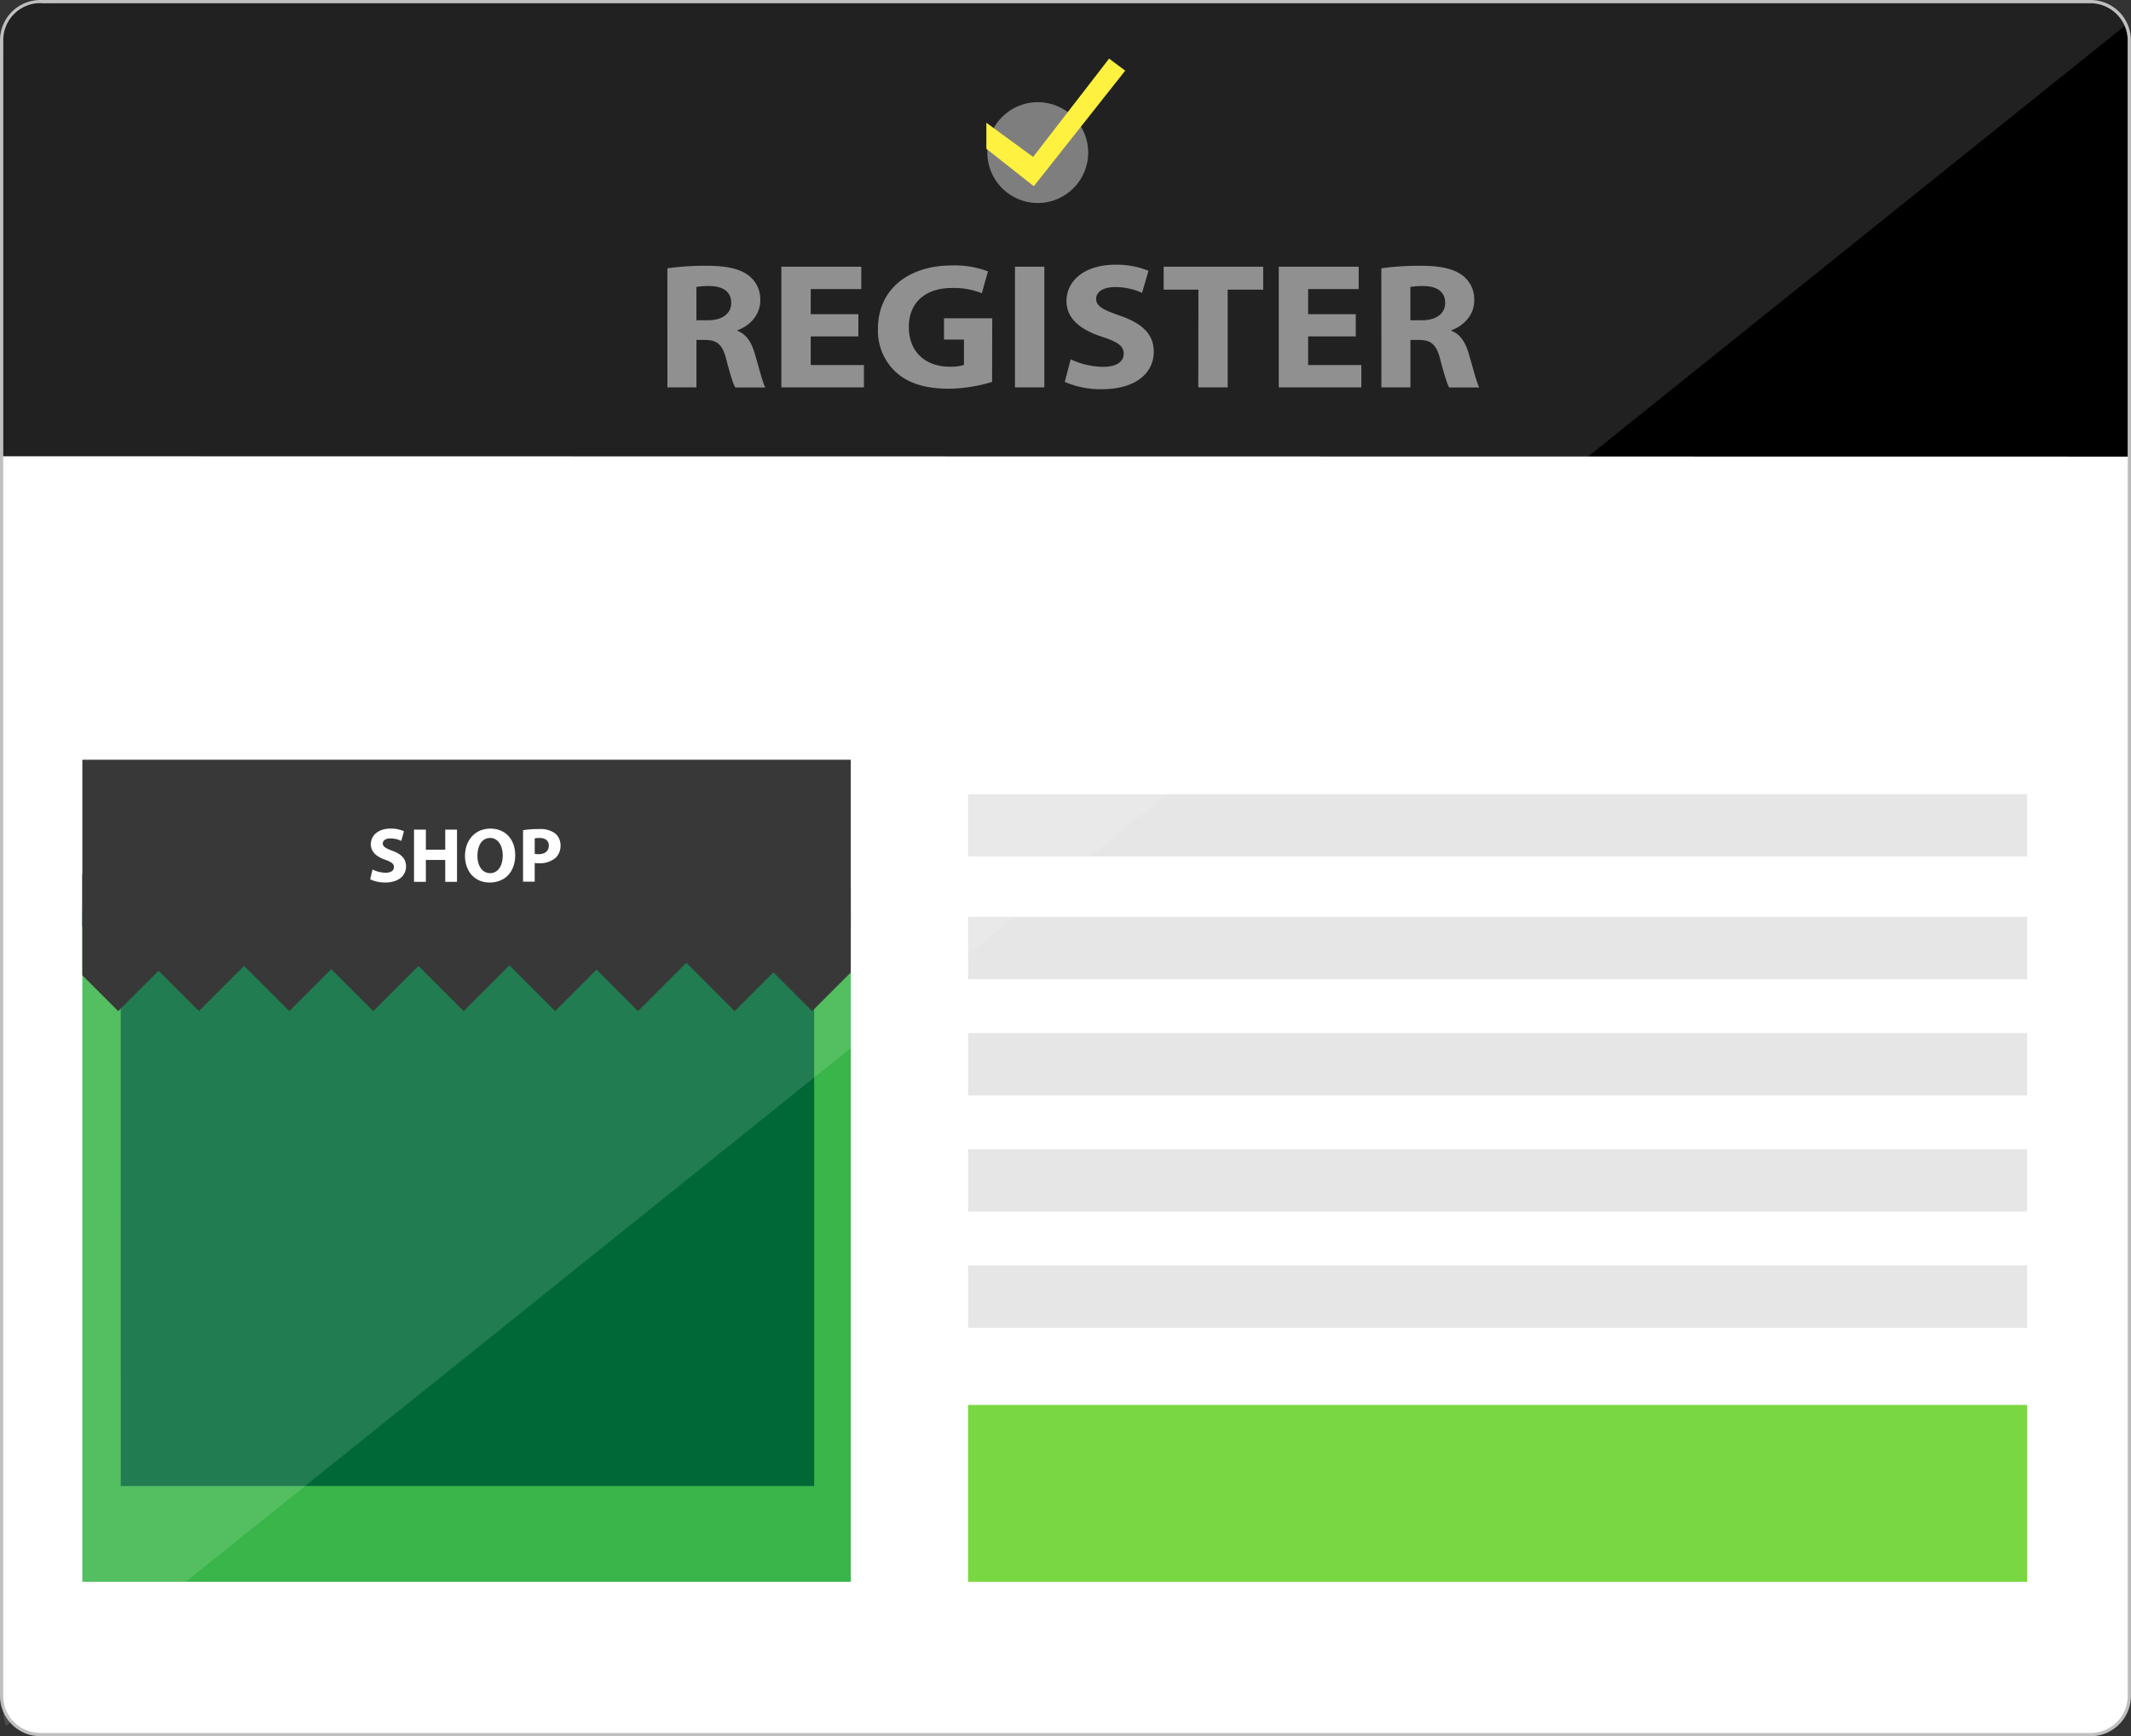 <svg xmlns="http://www.w3.org/2000/svg" viewBox="0 0 660.02 537.85"><rect x="0" y="0" width="660.02" height="537.85" fill="#333333" stroke="none"/><defs><style>.cls-1{fill:none}.cls-2{fill:#fff}.cls-4{fill:#7f7f7f}.cls-6{fill:#39b54a}.cls-7{fill:#e6e6e6}.cls-12{fill:#1a1a1a}</style><clipPath id="clip-path"><path class="cls-1" d="M25.5 235.35h238v254.67h-238z"/></clipPath></defs><g id="Layer_1" data-name="Layer 1"><rect class="cls-2" x=".5" y=".5" width="659.02" height="536.85" rx="12" ry="12"/><path d="M647.52 537.85H12.5A12.51 12.51 0 0 1 0 525.35V12.5A12.51 12.51 0 0 1 12.5 0h635A12.51 12.51 0 0 1 660 12.5v512.85a12.51 12.51 0 0 1-12.48 12.5zM12.5 1A11.51 11.51 0 0 0 1 12.5v512.85a11.51 11.51 0 0 0 11.5 11.5h635a11.51 11.51 0 0 0 11.5-11.5V12.5A11.51 11.51 0 0 0 647.52 1z" fill="#bfbfbf"/><path d="M659 141.45l-658-.1V12.29A11.44 11.44 0 0 1 13.31 1h634.61A11.59 11.59 0 0 1 659 12.21z"/><path class="cls-4" d="M206.7 83.11a85.29 85.29 0 0 1 12.08-.78c6 0 10.12.83 13 2.94a9.24 9.24 0 0 1 3.69 7.83c0 4.77-3.63 8-7.08 9.21v.17c2.8 1.05 4.34 3.55 5.36 7 1.25 4.22 2.5 9.1 3.27 10.55h-9.28c-.65-1.05-1.61-4.11-2.8-8.72s-2.8-5.94-6.49-6h-2.74V120h-9zm9 16.1h3.57c4.52 0 7.2-2.11 7.2-5.38 0-3.44-2.5-5.16-6.67-5.22a24.27 24.27 0 0 0-4.11.28zM265.85 104.21H251.1v8.88h16.48V120H242V82.62h24.76v6.94H251.1v7.77h14.76zM307.27 118.31a47.81 47.81 0 0 1-13.39 2.11c-7.32 0-12.62-1.72-16.31-5.05a17.47 17.47 0 0 1-5.65-13.6c.06-12.43 9.76-19.54 22.91-19.54A29.39 29.39 0 0 1 306 84.06l-1.9 6.77a23.62 23.62 0 0 0-9.34-1.61c-7.56 0-13.27 4-13.27 12.1 0 7.72 5.18 12.27 12.62 12.27a12.94 12.94 0 0 0 4.46-.56v-7.83h-6.19v-6.6h14.94zM323.46 82.62V120h-9.1V82.62zM331.61 111.31a24.48 24.48 0 0 0 10.06 2.33c4.17 0 6.37-1.61 6.37-4.05s-1.9-3.66-6.72-5.27c-6.67-2.16-11-5.61-11-11C330.3 86.89 336 82 345.48 82a26.1 26.1 0 0 1 10.24 1.89l-2 6.83a20.19 20.19 0 0 0-8.39-1.78c-3.93 0-5.83 1.67-5.83 3.61 0 2.39 2.26 3.44 7.44 5.27 7.08 2.44 10.41 5.88 10.41 11.16 0 6.27-5.18 11.6-16.19 11.6a27.83 27.83 0 0 1-11.37-2.28zM371.18 89.72h-10.77v-7.1h30.83v7.11h-11V120h-9.1zM419.92 104.21h-14.76v8.88h16.48V120h-25.58V82.62h24.76v6.94h-15.66v7.77h14.76zM427.83 83.11a85.29 85.29 0 0 1 12.08-.78c6 0 10.12.83 13 2.94a9.24 9.24 0 0 1 3.69 7.83c0 4.77-3.63 8-7.08 9.21v.17c2.8 1.05 4.34 3.55 5.36 7 1.25 4.22 2.5 9.1 3.27 10.55h-9.28c-.65-1.05-1.61-4.11-2.8-8.72s-2.8-5.94-6.49-6h-2.74V120h-9zm9 16.1h3.57c4.52 0 7.2-2.11 7.2-5.38 0-3.44-2.5-5.16-6.67-5.22a24.27 24.27 0 0 0-4.11.28z"/><circle cx="321.42" cy="47.27" r="15.62" fill="#6b6b6b"/><path class="cls-2" d="M39.83 336.01h94v110.67h-94z"/><path class="cls-6" d="M138.83 451.68h-104V331h104zm-94-10h84V341h-84z"/><path class="cls-7" d="M299.83 284.01h328v19.33h-328zM299.83 320.01h328v19.33h-328zM299.83 356.01h328v19.33h-328zM299.83 392.01h328v19.33h-328zM299.83 246.01h328v19.33h-328z"/><path fill="#ffef22" d="M348.5 21.89l-28.3 35.8-14.7-11.6v-8.07l14.48 10.6 23.54-30.47 4.98 3.74z"/><path fill="#79d841" d="M299.83 435.23h328v54.79h-328z"/></g><g clip-path="url(#clip-path)" id="Layer_2" data-name="Layer 2"><path class="cls-6" d="M21.47 282h259.34v208.02H21.47z"/><path fill="#006837" d="M32.39 286.44h224.77v178.91H32.39z"/><path class="cls-6" d="M262.17 470.35H27.39V281.44h234.78zm-224.77-10h214.77V291.44H37.39z"/><path class="cls-12" d="M25 235.08h245.5v52H25z"/><path class="cls-12" transform="rotate(45 142.697 287.347)" d="M123.77 269.7h37.87V305h-37.87z"/><path class="cls-12" transform="rotate(45 114.696 287.349)" d="M95.77 269.7h37.87V305H95.77z"/><path class="cls-12" transform="rotate(45 88.705 287.353)" d="M69.77 269.7h37.87V305H69.77z"/><path class="cls-12" transform="rotate(45 60.699 287.342)" d="M41.77 269.7h37.87V305H41.77z"/><path class="cls-12" transform="rotate(45 35.697 287.346)" d="M16.77 269.7h37.87V305H16.77z"/><path class="cls-12" transform="rotate(45 171.037 287.346)" d="M152.1 269.7h37.87V305H152.1z"/><path class="cls-12" transform="rotate(45 196.706 287.348)" d="M177.77 269.7h37.87V305h-37.87z"/><path class="cls-12" transform="rotate(45 226.629 287.343)" d="M207.7 269.7h37.87V305H207.7z"/><path class="cls-12" transform="rotate(45 250.628 287.344)" d="M231.7 269.7h37.87V305H231.7z"/><path class="cls-2" d="M115.38 269.36a9.33 9.33 0 0 0 4.06 1c1.68 0 2.57-.7 2.57-1.75s-.77-1.58-2.71-2.28c-2.69-.94-4.44-2.42-4.44-4.78 0-2.76 2.3-4.87 6.12-4.87a9.91 9.91 0 0 1 4.13.82l-.82 3a7.68 7.68 0 0 0-3.38-.77c-1.58 0-2.35.72-2.35 1.56 0 1 .91 1.49 3 2.28 2.86 1.06 4.2 2.54 4.2 4.82 0 2.71-2.09 5-6.53 5a10.59 10.59 0 0 1-4.58-1zM131.9 257v6.22h6V257h3.65v16.18h-3.65v-6.77h-6v6.77h-3.67V257zM159.57 264.87c0 5.3-3.22 8.52-7.94 8.52s-7.61-3.62-7.61-8.23c0-4.85 3.1-8.47 7.87-8.47 4.97 0 7.68 3.72 7.68 8.18zm-11.69.22c0 3.17 1.49 5.4 3.94 5.4s3.89-2.35 3.89-5.5c0-2.9-1.39-5.4-3.91-5.4s-3.92 2.35-3.92 5.5zM162 257.17a30 30 0 0 1 4.94-.34 7.76 7.76 0 0 1 4.94 1.3 4.73 4.73 0 0 1 1.73 3.74 5.17 5.17 0 0 1-1.49 3.84 7.5 7.5 0 0 1-5.26 1.7 9.15 9.15 0 0 1-1.25-.07v5.78H162zm3.62 7.34a5.6 5.6 0 0 0 1.22.1c1.94 0 3.14-1 3.14-2.64 0-1.49-1-2.38-2.86-2.38a6.22 6.22 0 0 0-1.51.14z"/><path class="cls-1" d="M32.39 329.31H254.5v122.11H32.39z"/></g><path class="cls-2" d="M1.88 534.68a16.88 16.88 0 0 1-.9-5.09H1V15.37C.27 6.26 4.33.1 15.85 1h632.63a11.48 11.48 0 0 1 9.63 7" opacity=".13" id="Layer_3" data-name="Layer 3"/></svg>
